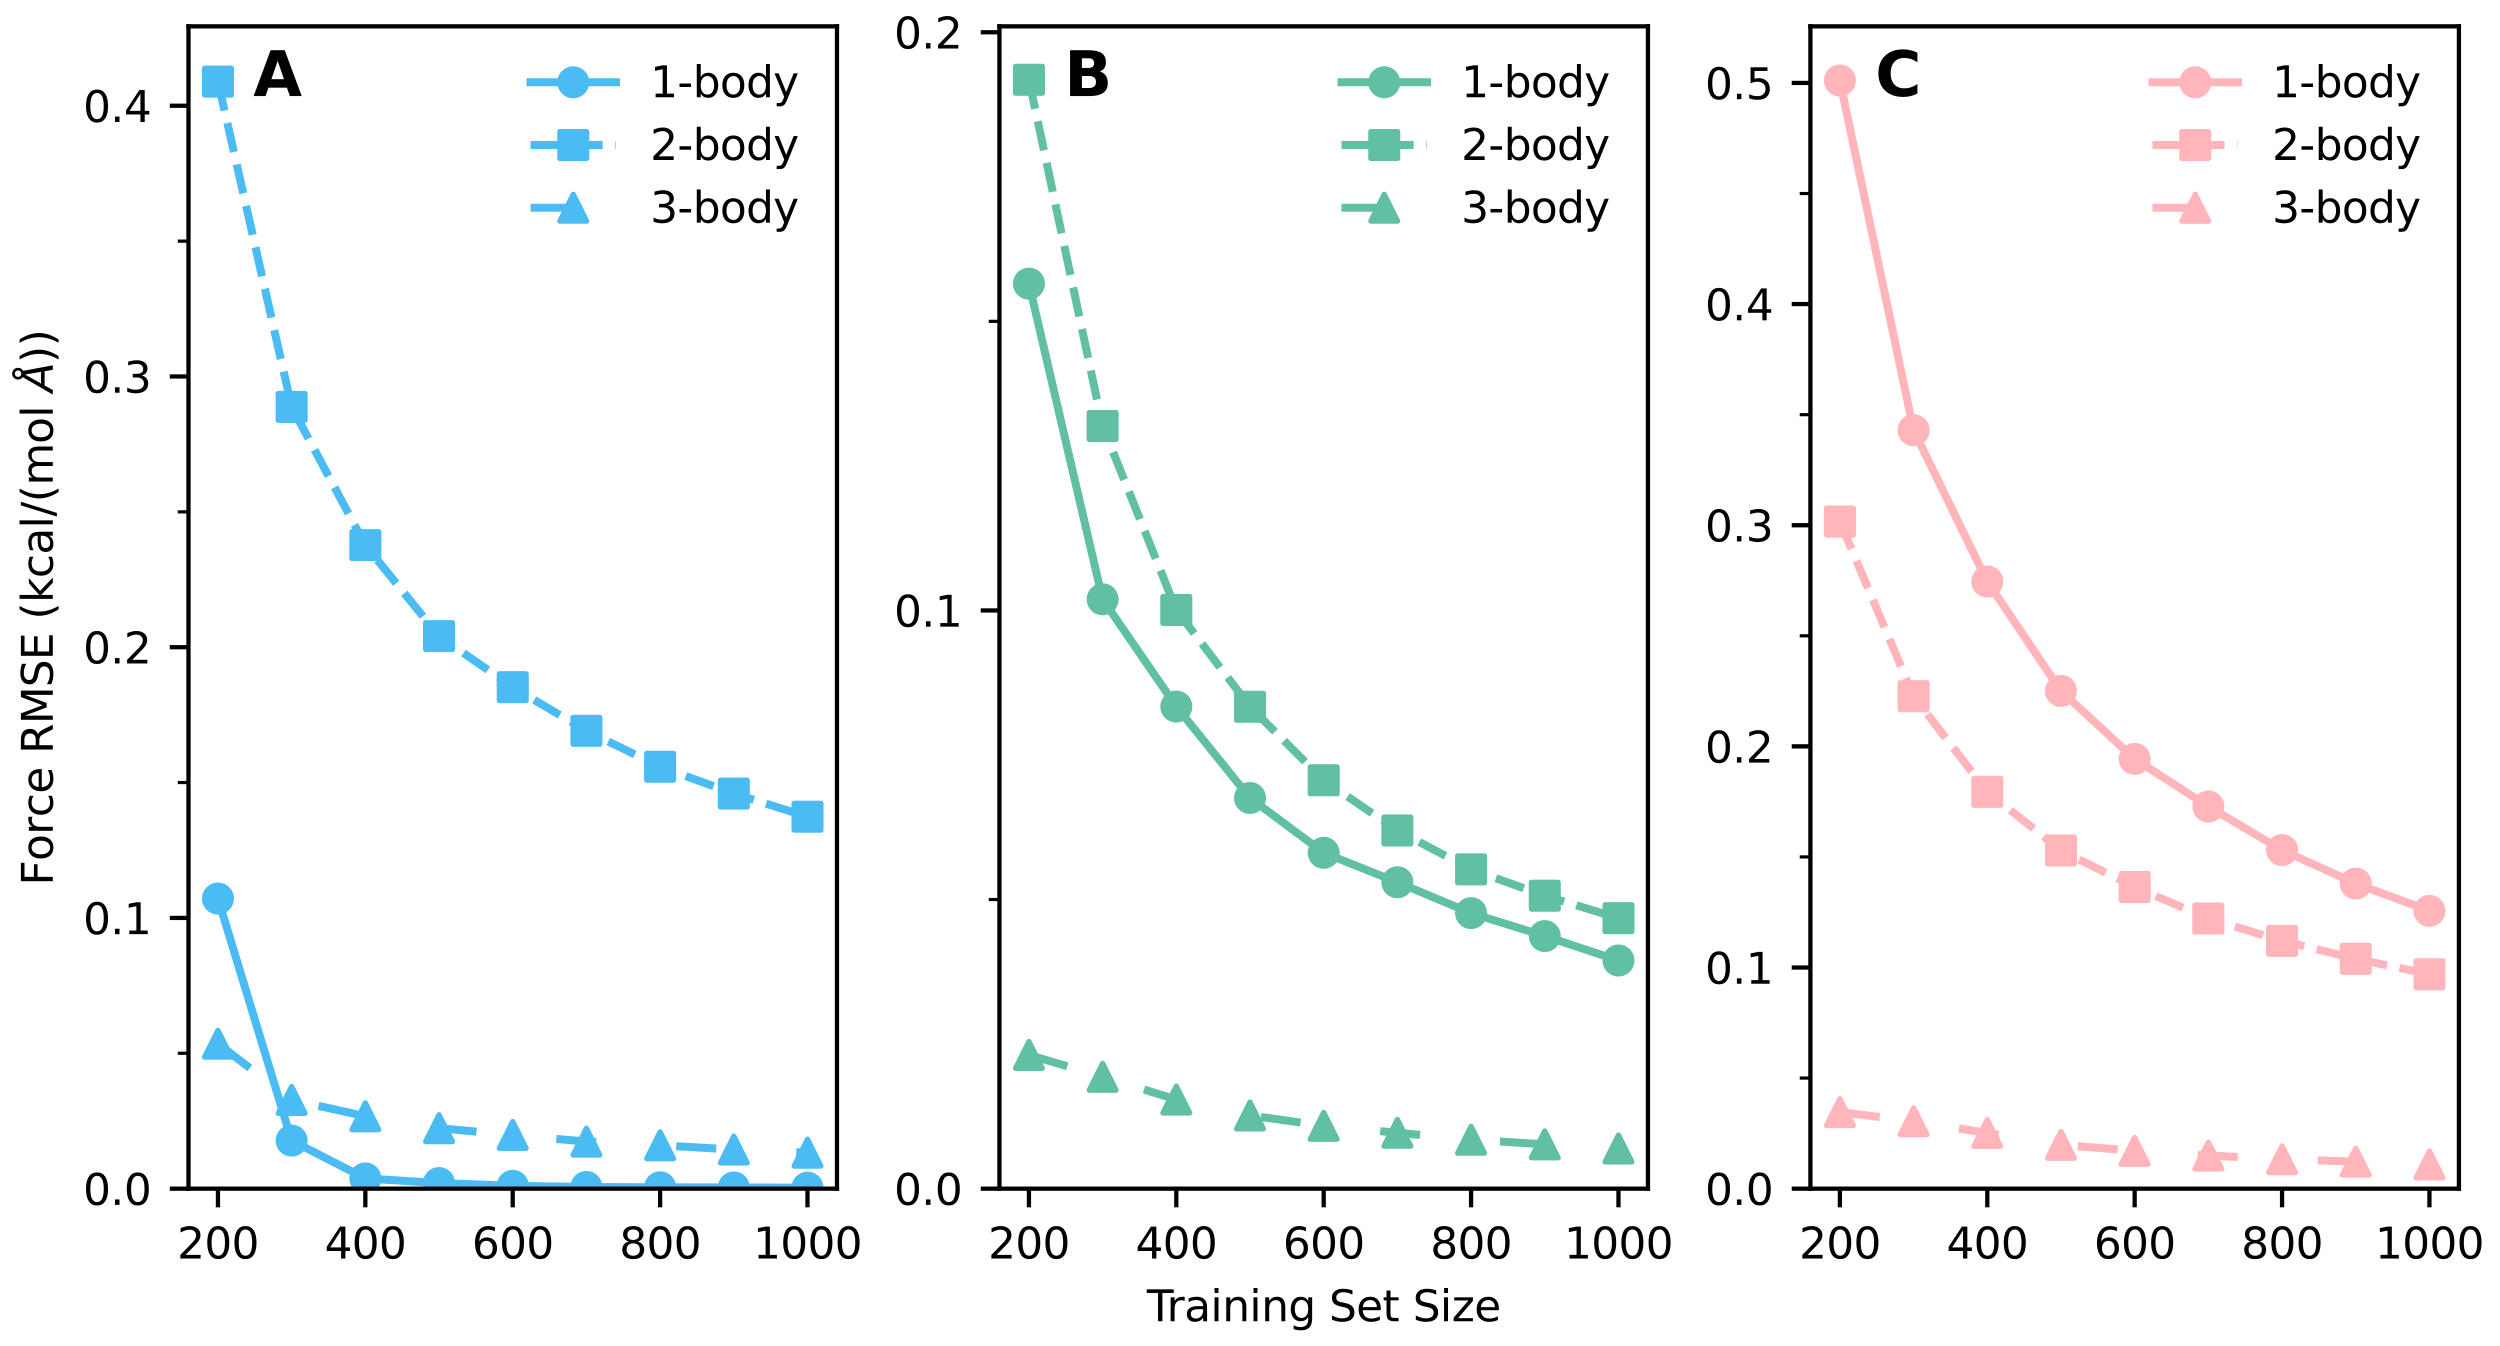 <?xml version="1.0" encoding="utf-8" standalone="no"?>
<!DOCTYPE svg PUBLIC "-//W3C//DTD SVG 1.1//EN"
  "http://www.w3.org/Graphics/SVG/1.1/DTD/svg11.dtd">
<svg xmlns:xlink="http://www.w3.org/1999/xlink" width="468pt" height="252pt" viewBox="0 0 468 252" xmlns="http://www.w3.org/2000/svg" version="1.1">
 <defs>
  <style type="text/css">*{stroke-linejoin: round; stroke-linecap: butt}</style>
 </defs>
 <g id="figure_1">
  <g id="patch_1">
   <path d="M 0 252 
L 468 252 
L 468 0 
L 0 0 
z
" style="fill: #ffffff"/>
  </g>
  <g id="axes_1">
   <g id="patch_2">
    <path d="M 35.283 222.515 
L 156.682 222.515 
L 156.682 4.925 
L 35.283 4.925 
z
" style="fill: #ffffff"/>
   </g>
   <g id="matplotlib.axis_1">
    <g id="xtick_1">
     <g id="line2d_1">
      <defs>
       <path id="md4fe64de13" d="M 0 0 
L 0 3.5 
" style="stroke: #000000; stroke-width: 0.8"/>
      </defs>
      <g>
       <use xlink:href="#md4fe64de13" x="40.801" y="222.515" style="stroke: #000000; stroke-width: 0.8"/>
      </g>
     </g>
     <g id="text_1">
      <!-- 200 -->
      <g transform="translate(33.166 235.594)scale(0.08 -0.08)">
       <defs>
        <path id="DejaVuSans-32" d="M 1228 531 
L 3431 531 
L 3431 0 
L 469 0 
L 469 531 
Q 828 903 1448 1529 
Q 2069 2156 2228 2338 
Q 2531 2678 2651 2914 
Q 2772 3150 2772 3378 
Q 2772 3750 2511 3984 
Q 2250 4219 1831 4219 
Q 1534 4219 1204 4116 
Q 875 4013 500 3803 
L 500 4441 
Q 881 4594 1212 4672 
Q 1544 4750 1819 4750 
Q 2544 4750 2975 4387 
Q 3406 4025 3406 3419 
Q 3406 3131 3298 2873 
Q 3191 2616 2906 2266 
Q 2828 2175 2409 1742 
Q 1991 1309 1228 531 
z
" transform="scale(0.016)"/>
        <path id="DejaVuSans-30" d="M 2034 4250 
Q 1547 4250 1301 3770 
Q 1056 3291 1056 2328 
Q 1056 1369 1301 889 
Q 1547 409 2034 409 
Q 2525 409 2770 889 
Q 3016 1369 3016 2328 
Q 3016 3291 2770 3770 
Q 2525 4250 2034 4250 
z
M 2034 4750 
Q 2819 4750 3233 4129 
Q 3647 3509 3647 2328 
Q 3647 1150 3233 529 
Q 2819 -91 2034 -91 
Q 1250 -91 836 529 
Q 422 1150 422 2328 
Q 422 3509 836 4129 
Q 1250 4750 2034 4750 
z
" transform="scale(0.016)"/>
       </defs>
       <use xlink:href="#DejaVuSans-32"/>
       <use xlink:href="#DejaVuSans-30" x="63.623"/>
       <use xlink:href="#DejaVuSans-30" x="127.246"/>
      </g>
     </g>
    </g>
    <g id="xtick_2">
     <g id="line2d_2">
      <g>
       <use xlink:href="#md4fe64de13" x="68.392" y="222.515" style="stroke: #000000; stroke-width: 0.8"/>
      </g>
     </g>
     <g id="text_2">
      <!-- 400 -->
      <g transform="translate(60.757 235.594)scale(0.08 -0.08)">
       <defs>
        <path id="DejaVuSans-34" d="M 2419 4116 
L 825 1625 
L 2419 1625 
L 2419 4116 
z
M 2253 4666 
L 3047 4666 
L 3047 1625 
L 3713 1625 
L 3713 1100 
L 3047 1100 
L 3047 0 
L 2419 0 
L 2419 1100 
L 313 1100 
L 313 1709 
L 2253 4666 
z
" transform="scale(0.016)"/>
       </defs>
       <use xlink:href="#DejaVuSans-34"/>
       <use xlink:href="#DejaVuSans-30" x="63.623"/>
       <use xlink:href="#DejaVuSans-30" x="127.246"/>
      </g>
     </g>
    </g>
    <g id="xtick_3">
     <g id="line2d_3">
      <g>
       <use xlink:href="#md4fe64de13" x="95.982" y="222.515" style="stroke: #000000; stroke-width: 0.8"/>
      </g>
     </g>
     <g id="text_3">
      <!-- 600 -->
      <g transform="translate(88.347 235.594)scale(0.08 -0.08)">
       <defs>
        <path id="DejaVuSans-36" d="M 2113 2584 
Q 1688 2584 1439 2293 
Q 1191 2003 1191 1497 
Q 1191 994 1439 701 
Q 1688 409 2113 409 
Q 2538 409 2786 701 
Q 3034 994 3034 1497 
Q 3034 2003 2786 2293 
Q 2538 2584 2113 2584 
z
M 3366 4563 
L 3366 3988 
Q 3128 4100 2886 4159 
Q 2644 4219 2406 4219 
Q 1781 4219 1451 3797 
Q 1122 3375 1075 2522 
Q 1259 2794 1537 2939 
Q 1816 3084 2150 3084 
Q 2853 3084 3261 2657 
Q 3669 2231 3669 1497 
Q 3669 778 3244 343 
Q 2819 -91 2113 -91 
Q 1303 -91 875 529 
Q 447 1150 447 2328 
Q 447 3434 972 4092 
Q 1497 4750 2381 4750 
Q 2619 4750 2861 4703 
Q 3103 4656 3366 4563 
z
" transform="scale(0.016)"/>
       </defs>
       <use xlink:href="#DejaVuSans-36"/>
       <use xlink:href="#DejaVuSans-30" x="63.623"/>
       <use xlink:href="#DejaVuSans-30" x="127.246"/>
      </g>
     </g>
    </g>
    <g id="xtick_4">
     <g id="line2d_4">
      <g>
       <use xlink:href="#md4fe64de13" x="123.573" y="222.515" style="stroke: #000000; stroke-width: 0.8"/>
      </g>
     </g>
     <g id="text_4">
      <!-- 800 -->
      <g transform="translate(115.938 235.594)scale(0.08 -0.08)">
       <defs>
        <path id="DejaVuSans-38" d="M 2034 2216 
Q 1584 2216 1326 1975 
Q 1069 1734 1069 1313 
Q 1069 891 1326 650 
Q 1584 409 2034 409 
Q 2484 409 2743 651 
Q 3003 894 3003 1313 
Q 3003 1734 2745 1975 
Q 2488 2216 2034 2216 
z
M 1403 2484 
Q 997 2584 770 2862 
Q 544 3141 544 3541 
Q 544 4100 942 4425 
Q 1341 4750 2034 4750 
Q 2731 4750 3128 4425 
Q 3525 4100 3525 3541 
Q 3525 3141 3298 2862 
Q 3072 2584 2669 2484 
Q 3125 2378 3379 2068 
Q 3634 1759 3634 1313 
Q 3634 634 3220 271 
Q 2806 -91 2034 -91 
Q 1263 -91 848 271 
Q 434 634 434 1313 
Q 434 1759 690 2068 
Q 947 2378 1403 2484 
z
M 1172 3481 
Q 1172 3119 1398 2916 
Q 1625 2713 2034 2713 
Q 2441 2713 2670 2916 
Q 2900 3119 2900 3481 
Q 2900 3844 2670 4047 
Q 2441 4250 2034 4250 
Q 1625 4250 1398 4047 
Q 1172 3844 1172 3481 
z
" transform="scale(0.016)"/>
       </defs>
       <use xlink:href="#DejaVuSans-38"/>
       <use xlink:href="#DejaVuSans-30" x="63.623"/>
       <use xlink:href="#DejaVuSans-30" x="127.246"/>
      </g>
     </g>
    </g>
    <g id="xtick_5">
     <g id="line2d_5">
      <g>
       <use xlink:href="#md4fe64de13" x="151.164" y="222.515" style="stroke: #000000; stroke-width: 0.8"/>
      </g>
     </g>
     <g id="text_5">
      <!-- 1000 -->
      <g transform="translate(140.984 235.594)scale(0.08 -0.08)">
       <defs>
        <path id="DejaVuSans-31" d="M 794 531 
L 1825 531 
L 1825 4091 
L 703 3866 
L 703 4441 
L 1819 4666 
L 2450 4666 
L 2450 531 
L 3481 531 
L 3481 0 
L 794 0 
L 794 531 
z
" transform="scale(0.016)"/>
       </defs>
       <use xlink:href="#DejaVuSans-31"/>
       <use xlink:href="#DejaVuSans-30" x="63.623"/>
       <use xlink:href="#DejaVuSans-30" x="127.246"/>
       <use xlink:href="#DejaVuSans-30" x="190.869"/>
      </g>
     </g>
    </g>
   </g>
   <g id="matplotlib.axis_2">
    <g id="ytick_1">
     <g id="line2d_6">
      <defs>
       <path id="mc9a422978b" d="M 0 0 
L -3.5 0 
" style="stroke: #000000; stroke-width: 0.8"/>
      </defs>
      <g>
       <use xlink:href="#mc9a422978b" x="35.283" y="222.515" style="stroke: #000000; stroke-width: 0.8"/>
      </g>
     </g>
     <g id="text_6">
      <!-- 0.0 -->
      <g transform="translate(15.56 225.554)scale(0.08 -0.08)">
       <defs>
        <path id="DejaVuSans-2e" d="M 684 794 
L 1344 794 
L 1344 0 
L 684 0 
L 684 794 
z
" transform="scale(0.016)"/>
       </defs>
       <use xlink:href="#DejaVuSans-30"/>
       <use xlink:href="#DejaVuSans-2e" x="63.623"/>
       <use xlink:href="#DejaVuSans-30" x="95.41"/>
      </g>
     </g>
    </g>
    <g id="ytick_2">
     <g id="line2d_7">
      <g>
       <use xlink:href="#mc9a422978b" x="35.283" y="171.835" style="stroke: #000000; stroke-width: 0.8"/>
      </g>
     </g>
     <g id="text_7">
      <!-- 0.1 -->
      <g transform="translate(15.56 174.875)scale(0.08 -0.08)">
       <use xlink:href="#DejaVuSans-30"/>
       <use xlink:href="#DejaVuSans-2e" x="63.623"/>
       <use xlink:href="#DejaVuSans-31" x="95.41"/>
      </g>
     </g>
    </g>
    <g id="ytick_3">
     <g id="line2d_8">
      <g>
       <use xlink:href="#mc9a422978b" x="35.283" y="121.156" style="stroke: #000000; stroke-width: 0.8"/>
      </g>
     </g>
     <g id="text_8">
      <!-- 0.2 -->
      <g transform="translate(15.56 124.195)scale(0.08 -0.08)">
       <use xlink:href="#DejaVuSans-30"/>
       <use xlink:href="#DejaVuSans-2e" x="63.623"/>
       <use xlink:href="#DejaVuSans-32" x="95.41"/>
      </g>
     </g>
    </g>
    <g id="ytick_4">
     <g id="line2d_9">
      <g>
       <use xlink:href="#mc9a422978b" x="35.283" y="70.477" style="stroke: #000000; stroke-width: 0.8"/>
      </g>
     </g>
     <g id="text_9">
      <!-- 0.3 -->
      <g transform="translate(15.56 73.516)scale(0.08 -0.08)">
       <defs>
        <path id="DejaVuSans-33" d="M 2597 2516 
Q 3050 2419 3304 2112 
Q 3559 1806 3559 1356 
Q 3559 666 3084 287 
Q 2609 -91 1734 -91 
Q 1441 -91 1130 -33 
Q 819 25 488 141 
L 488 750 
Q 750 597 1062 519 
Q 1375 441 1716 441 
Q 2309 441 2620 675 
Q 2931 909 2931 1356 
Q 2931 1769 2642 2001 
Q 2353 2234 1838 2234 
L 1294 2234 
L 1294 2753 
L 1863 2753 
Q 2328 2753 2575 2939 
Q 2822 3125 2822 3475 
Q 2822 3834 2567 4026 
Q 2313 4219 1838 4219 
Q 1578 4219 1281 4162 
Q 984 4106 628 3988 
L 628 4550 
Q 988 4650 1302 4700 
Q 1616 4750 1894 4750 
Q 2613 4750 3031 4423 
Q 3450 4097 3450 3541 
Q 3450 3153 3228 2886 
Q 3006 2619 2597 2516 
z
" transform="scale(0.016)"/>
       </defs>
       <use xlink:href="#DejaVuSans-30"/>
       <use xlink:href="#DejaVuSans-2e" x="63.623"/>
       <use xlink:href="#DejaVuSans-33" x="95.41"/>
      </g>
     </g>
    </g>
    <g id="ytick_5">
     <g id="line2d_10">
      <g>
       <use xlink:href="#mc9a422978b" x="35.283" y="19.797" style="stroke: #000000; stroke-width: 0.8"/>
      </g>
     </g>
     <g id="text_10">
      <!-- 0.4 -->
      <g transform="translate(15.56 22.837)scale(0.08 -0.08)">
       <use xlink:href="#DejaVuSans-30"/>
       <use xlink:href="#DejaVuSans-2e" x="63.623"/>
       <use xlink:href="#DejaVuSans-34" x="95.41"/>
      </g>
     </g>
    </g>
    <g id="ytick_6">
     <g id="line2d_11">
      <defs>
       <path id="m0c3e35d9cc" d="M 0 0 
L -2 0 
" style="stroke: #000000; stroke-width: 0.6"/>
      </defs>
      <g>
       <use xlink:href="#m0c3e35d9cc" x="35.283" y="197.175" style="stroke: #000000; stroke-width: 0.6"/>
      </g>
     </g>
    </g>
    <g id="ytick_7">
     <g id="line2d_12">
      <g>
       <use xlink:href="#m0c3e35d9cc" x="35.283" y="146.496" style="stroke: #000000; stroke-width: 0.6"/>
      </g>
     </g>
    </g>
    <g id="ytick_8">
     <g id="line2d_13">
      <g>
       <use xlink:href="#m0c3e35d9cc" x="35.283" y="95.816" style="stroke: #000000; stroke-width: 0.6"/>
      </g>
     </g>
    </g>
    <g id="ytick_9">
     <g id="line2d_14">
      <g>
       <use xlink:href="#m0c3e35d9cc" x="35.283" y="45.137" style="stroke: #000000; stroke-width: 0.6"/>
      </g>
     </g>
    </g>
    <g id="text_11">
     <!-- Force RMSE (kcal/(mol $\AA$)) -->
     <g transform="translate(9.896 165.76)rotate(-90)scale(0.08 -0.08)">
      <defs>
       <path id="DejaVuSans-46" d="M 628 4666 
L 3309 4666 
L 3309 4134 
L 1259 4134 
L 1259 2759 
L 3109 2759 
L 3109 2228 
L 1259 2228 
L 1259 0 
L 628 0 
L 628 4666 
z
" transform="scale(0.016)"/>
       <path id="DejaVuSans-6f" d="M 1959 3097 
Q 1497 3097 1228 2736 
Q 959 2375 959 1747 
Q 959 1119 1226 758 
Q 1494 397 1959 397 
Q 2419 397 2687 759 
Q 2956 1122 2956 1747 
Q 2956 2369 2687 2733 
Q 2419 3097 1959 3097 
z
M 1959 3584 
Q 2709 3584 3137 3096 
Q 3566 2609 3566 1747 
Q 3566 888 3137 398 
Q 2709 -91 1959 -91 
Q 1206 -91 779 398 
Q 353 888 353 1747 
Q 353 2609 779 3096 
Q 1206 3584 1959 3584 
z
" transform="scale(0.016)"/>
       <path id="DejaVuSans-72" d="M 2631 2963 
Q 2534 3019 2420 3045 
Q 2306 3072 2169 3072 
Q 1681 3072 1420 2755 
Q 1159 2438 1159 1844 
L 1159 0 
L 581 0 
L 581 3500 
L 1159 3500 
L 1159 2956 
Q 1341 3275 1631 3429 
Q 1922 3584 2338 3584 
Q 2397 3584 2469 3576 
Q 2541 3569 2628 3553 
L 2631 2963 
z
" transform="scale(0.016)"/>
       <path id="DejaVuSans-63" d="M 3122 3366 
L 3122 2828 
Q 2878 2963 2633 3030 
Q 2388 3097 2138 3097 
Q 1578 3097 1268 2742 
Q 959 2388 959 1747 
Q 959 1106 1268 751 
Q 1578 397 2138 397 
Q 2388 397 2633 464 
Q 2878 531 3122 666 
L 3122 134 
Q 2881 22 2623 -34 
Q 2366 -91 2075 -91 
Q 1284 -91 818 406 
Q 353 903 353 1747 
Q 353 2603 823 3093 
Q 1294 3584 2113 3584 
Q 2378 3584 2631 3529 
Q 2884 3475 3122 3366 
z
" transform="scale(0.016)"/>
       <path id="DejaVuSans-65" d="M 3597 1894 
L 3597 1613 
L 953 1613 
Q 991 1019 1311 708 
Q 1631 397 2203 397 
Q 2534 397 2845 478 
Q 3156 559 3463 722 
L 3463 178 
Q 3153 47 2828 -22 
Q 2503 -91 2169 -91 
Q 1331 -91 842 396 
Q 353 884 353 1716 
Q 353 2575 817 3079 
Q 1281 3584 2069 3584 
Q 2775 3584 3186 3129 
Q 3597 2675 3597 1894 
z
M 3022 2063 
Q 3016 2534 2758 2815 
Q 2500 3097 2075 3097 
Q 1594 3097 1305 2825 
Q 1016 2553 972 2059 
L 3022 2063 
z
" transform="scale(0.016)"/>
       <path id="DejaVuSans-20" transform="scale(0.016)"/>
       <path id="DejaVuSans-52" d="M 2841 2188 
Q 3044 2119 3236 1894 
Q 3428 1669 3622 1275 
L 4263 0 
L 3584 0 
L 2988 1197 
Q 2756 1666 2539 1819 
Q 2322 1972 1947 1972 
L 1259 1972 
L 1259 0 
L 628 0 
L 628 4666 
L 2053 4666 
Q 2853 4666 3247 4331 
Q 3641 3997 3641 3322 
Q 3641 2881 3436 2590 
Q 3231 2300 2841 2188 
z
M 1259 4147 
L 1259 2491 
L 2053 2491 
Q 2509 2491 2742 2702 
Q 2975 2913 2975 3322 
Q 2975 3731 2742 3939 
Q 2509 4147 2053 4147 
L 1259 4147 
z
" transform="scale(0.016)"/>
       <path id="DejaVuSans-4d" d="M 628 4666 
L 1569 4666 
L 2759 1491 
L 3956 4666 
L 4897 4666 
L 4897 0 
L 4281 0 
L 4281 4097 
L 3078 897 
L 2444 897 
L 1241 4097 
L 1241 0 
L 628 0 
L 628 4666 
z
" transform="scale(0.016)"/>
       <path id="DejaVuSans-53" d="M 3425 4513 
L 3425 3897 
Q 3066 4069 2747 4153 
Q 2428 4238 2131 4238 
Q 1616 4238 1336 4038 
Q 1056 3838 1056 3469 
Q 1056 3159 1242 3001 
Q 1428 2844 1947 2747 
L 2328 2669 
Q 3034 2534 3370 2195 
Q 3706 1856 3706 1288 
Q 3706 609 3251 259 
Q 2797 -91 1919 -91 
Q 1588 -91 1214 -16 
Q 841 59 441 206 
L 441 856 
Q 825 641 1194 531 
Q 1563 422 1919 422 
Q 2459 422 2753 634 
Q 3047 847 3047 1241 
Q 3047 1584 2836 1778 
Q 2625 1972 2144 2069 
L 1759 2144 
Q 1053 2284 737 2584 
Q 422 2884 422 3419 
Q 422 4038 858 4394 
Q 1294 4750 2059 4750 
Q 2388 4750 2728 4690 
Q 3069 4631 3425 4513 
z
" transform="scale(0.016)"/>
       <path id="DejaVuSans-45" d="M 628 4666 
L 3578 4666 
L 3578 4134 
L 1259 4134 
L 1259 2753 
L 3481 2753 
L 3481 2222 
L 1259 2222 
L 1259 531 
L 3634 531 
L 3634 0 
L 628 0 
L 628 4666 
z
" transform="scale(0.016)"/>
       <path id="DejaVuSans-28" d="M 1984 4856 
Q 1566 4138 1362 3434 
Q 1159 2731 1159 2009 
Q 1159 1288 1364 580 
Q 1569 -128 1984 -844 
L 1484 -844 
Q 1016 -109 783 600 
Q 550 1309 550 2009 
Q 550 2706 781 3412 
Q 1013 4119 1484 4856 
L 1984 4856 
z
" transform="scale(0.016)"/>
       <path id="DejaVuSans-6b" d="M 581 4863 
L 1159 4863 
L 1159 1991 
L 2875 3500 
L 3609 3500 
L 1753 1863 
L 3688 0 
L 2938 0 
L 1159 1709 
L 1159 0 
L 581 0 
L 581 4863 
z
" transform="scale(0.016)"/>
       <path id="DejaVuSans-61" d="M 2194 1759 
Q 1497 1759 1228 1600 
Q 959 1441 959 1056 
Q 959 750 1161 570 
Q 1363 391 1709 391 
Q 2188 391 2477 730 
Q 2766 1069 2766 1631 
L 2766 1759 
L 2194 1759 
z
M 3341 1997 
L 3341 0 
L 2766 0 
L 2766 531 
Q 2569 213 2275 61 
Q 1981 -91 1556 -91 
Q 1019 -91 701 211 
Q 384 513 384 1019 
Q 384 1609 779 1909 
Q 1175 2209 1959 2209 
L 2766 2209 
L 2766 2266 
Q 2766 2663 2505 2880 
Q 2244 3097 1772 3097 
Q 1472 3097 1187 3025 
Q 903 2953 641 2809 
L 641 3341 
Q 956 3463 1253 3523 
Q 1550 3584 1831 3584 
Q 2591 3584 2966 3190 
Q 3341 2797 3341 1997 
z
" transform="scale(0.016)"/>
       <path id="DejaVuSans-6c" d="M 603 4863 
L 1178 4863 
L 1178 0 
L 603 0 
L 603 4863 
z
" transform="scale(0.016)"/>
       <path id="DejaVuSans-2f" d="M 1625 4666 
L 2156 4666 
L 531 -594 
L 0 -594 
L 1625 4666 
z
" transform="scale(0.016)"/>
       <path id="DejaVuSans-6d" d="M 3328 2828 
Q 3544 3216 3844 3400 
Q 4144 3584 4550 3584 
Q 5097 3584 5394 3201 
Q 5691 2819 5691 2113 
L 5691 0 
L 5113 0 
L 5113 2094 
Q 5113 2597 4934 2840 
Q 4756 3084 4391 3084 
Q 3944 3084 3684 2787 
Q 3425 2491 3425 1978 
L 3425 0 
L 2847 0 
L 2847 2094 
Q 2847 2600 2669 2842 
Q 2491 3084 2119 3084 
Q 1678 3084 1418 2786 
Q 1159 2488 1159 1978 
L 1159 0 
L 581 0 
L 581 3500 
L 1159 3500 
L 1159 2956 
Q 1356 3278 1631 3431 
Q 1906 3584 2284 3584 
Q 2666 3584 2933 3390 
Q 3200 3197 3328 2828 
z
" transform="scale(0.016)"/>
       <path id="DejaVuSans-Oblique-c5" d="M 3188 5081 
Q 3188 5278 3048 5417 
Q 2909 5556 2713 5556 
Q 2513 5556 2377 5420 
Q 2241 5284 2241 5081 
Q 2241 4884 2377 4746 
Q 2513 4609 2713 4609 
Q 2909 4609 3048 4746 
Q 3188 4884 3188 5081 
z
M 2203 4397 
Q 2034 4513 1945 4689 
Q 1856 4866 1856 5081 
Q 1856 5438 2106 5689 
Q 2356 5941 2713 5941 
Q 3069 5941 3320 5689 
Q 3572 5438 3572 5081 
Q 3572 4834 3458 4643 
Q 3344 4453 3128 4341 
L 3938 0 
L 3278 0 
L 3084 1197 
L 984 1197 
L 325 0 
L -341 0 
L 2203 4397 
z
M 2584 4044 
L 1275 1722 
L 2988 1722 
L 2584 4044 
z
" transform="scale(0.016)"/>
       <path id="DejaVuSans-29" d="M 513 4856 
L 1013 4856 
Q 1481 4119 1714 3412 
Q 1947 2706 1947 2009 
Q 1947 1309 1714 600 
Q 1481 -109 1013 -844 
L 513 -844 
Q 928 -128 1133 580 
Q 1338 1288 1338 2009 
Q 1338 2731 1133 3434 
Q 928 4138 513 4856 
z
" transform="scale(0.016)"/>
      </defs>
      <use xlink:href="#DejaVuSans-46" transform="translate(0 0.172)"/>
      <use xlink:href="#DejaVuSans-6f" transform="translate(57.52 0.172)"/>
      <use xlink:href="#DejaVuSans-72" transform="translate(118.701 0.172)"/>
      <use xlink:href="#DejaVuSans-63" transform="translate(159.814 0.172)"/>
      <use xlink:href="#DejaVuSans-65" transform="translate(214.795 0.172)"/>
      <use xlink:href="#DejaVuSans-20" transform="translate(276.318 0.172)"/>
      <use xlink:href="#DejaVuSans-52" transform="translate(308.105 0.172)"/>
      <use xlink:href="#DejaVuSans-4d" transform="translate(377.588 0.172)"/>
      <use xlink:href="#DejaVuSans-53" transform="translate(463.867 0.172)"/>
      <use xlink:href="#DejaVuSans-45" transform="translate(527.344 0.172)"/>
      <use xlink:href="#DejaVuSans-20" transform="translate(590.527 0.172)"/>
      <use xlink:href="#DejaVuSans-28" transform="translate(622.314 0.172)"/>
      <use xlink:href="#DejaVuSans-6b" transform="translate(661.328 0.172)"/>
      <use xlink:href="#DejaVuSans-63" transform="translate(719.238 0.172)"/>
      <use xlink:href="#DejaVuSans-61" transform="translate(774.219 0.172)"/>
      <use xlink:href="#DejaVuSans-6c" transform="translate(835.498 0.172)"/>
      <use xlink:href="#DejaVuSans-2f" transform="translate(863.281 0.172)"/>
      <use xlink:href="#DejaVuSans-28" transform="translate(896.973 0.172)"/>
      <use xlink:href="#DejaVuSans-6d" transform="translate(935.986 0.172)"/>
      <use xlink:href="#DejaVuSans-6f" transform="translate(1033.398 0.172)"/>
      <use xlink:href="#DejaVuSans-6c" transform="translate(1094.58 0.172)"/>
      <use xlink:href="#DejaVuSans-20" transform="translate(1122.363 0.172)"/>
      <use xlink:href="#DejaVuSans-Oblique-c5" transform="translate(1154.15 0.172)"/>
      <use xlink:href="#DejaVuSans-29" transform="translate(1222.559 0.172)"/>
      <use xlink:href="#DejaVuSans-29" transform="translate(1261.572 0.172)"/>
     </g>
    </g>
   </g>
   <g id="line2d_15">
    <path d="M 40.801 168.208 
L 54.596 213.522 
L 68.392 220.604 
L 82.187 221.473 
L 95.982 221.984 
L 109.778 222.201 
L 123.573 222.263 
L 137.369 222.297 
L 151.164 222.329 
" clip-path="url(#p97899c1cfa)" style="fill: none; stroke: #4abbf3; stroke-width: 1.5; stroke-linecap: square"/>
    <defs>
     <path id="m0c7f3760e7" d="M 0 2.5 
C 0.663 2.5 1.299 2.237 1.768 1.768 
C 2.237 1.299 2.5 0.663 2.5 0 
C 2.5 -0.663 2.237 -1.299 1.768 -1.768 
C 1.299 -2.237 0.663 -2.5 0 -2.5 
C -0.663 -2.5 -1.299 -2.237 -1.768 -1.768 
C -2.237 -1.299 -2.5 -0.663 -2.5 0 
C -2.5 0.663 -2.237 1.299 -1.768 1.768 
C -1.299 2.237 -0.663 2.5 0 2.5 
z
" style="stroke: #4abbf3"/>
    </defs>
    <g clip-path="url(#p97899c1cfa)">
     <use xlink:href="#m0c7f3760e7" x="40.801" y="168.208" style="fill: #4abbf3; stroke: #4abbf3"/>
     <use xlink:href="#m0c7f3760e7" x="54.596" y="213.522" style="fill: #4abbf3; stroke: #4abbf3"/>
     <use xlink:href="#m0c7f3760e7" x="68.392" y="220.604" style="fill: #4abbf3; stroke: #4abbf3"/>
     <use xlink:href="#m0c7f3760e7" x="82.187" y="221.473" style="fill: #4abbf3; stroke: #4abbf3"/>
     <use xlink:href="#m0c7f3760e7" x="95.982" y="221.984" style="fill: #4abbf3; stroke: #4abbf3"/>
     <use xlink:href="#m0c7f3760e7" x="109.778" y="222.201" style="fill: #4abbf3; stroke: #4abbf3"/>
     <use xlink:href="#m0c7f3760e7" x="123.573" y="222.263" style="fill: #4abbf3; stroke: #4abbf3"/>
     <use xlink:href="#m0c7f3760e7" x="137.369" y="222.297" style="fill: #4abbf3; stroke: #4abbf3"/>
     <use xlink:href="#m0c7f3760e7" x="151.164" y="222.329" style="fill: #4abbf3; stroke: #4abbf3"/>
    </g>
   </g>
   <g id="line2d_16">
    <path d="M 40.801 15.278 
L 54.596 76.172 
L 68.392 102.048 
L 82.187 119.085 
L 95.982 128.639 
L 109.778 136.815 
L 123.573 143.534 
L 137.369 148.558 
L 151.164 152.889 
" clip-path="url(#p97899c1cfa)" style="fill: none; stroke-dasharray: 5.55,2.4; stroke-dashoffset: 0; stroke: #4abbf3; stroke-width: 1.5"/>
    <defs>
     <path id="mdd06c2eb49" d="M -2.5 2.5 
L 2.5 2.5 
L 2.5 -2.5 
L -2.5 -2.5 
z
" style="stroke: #4abbf3; stroke-linejoin: miter"/>
    </defs>
    <g clip-path="url(#p97899c1cfa)">
     <use xlink:href="#mdd06c2eb49" x="40.801" y="15.278" style="fill: #4abbf3; stroke: #4abbf3; stroke-linejoin: miter"/>
     <use xlink:href="#mdd06c2eb49" x="54.596" y="76.172" style="fill: #4abbf3; stroke: #4abbf3; stroke-linejoin: miter"/>
     <use xlink:href="#mdd06c2eb49" x="68.392" y="102.048" style="fill: #4abbf3; stroke: #4abbf3; stroke-linejoin: miter"/>
     <use xlink:href="#mdd06c2eb49" x="82.187" y="119.085" style="fill: #4abbf3; stroke: #4abbf3; stroke-linejoin: miter"/>
     <use xlink:href="#mdd06c2eb49" x="95.982" y="128.639" style="fill: #4abbf3; stroke: #4abbf3; stroke-linejoin: miter"/>
     <use xlink:href="#mdd06c2eb49" x="109.778" y="136.815" style="fill: #4abbf3; stroke: #4abbf3; stroke-linejoin: miter"/>
     <use xlink:href="#mdd06c2eb49" x="123.573" y="143.534" style="fill: #4abbf3; stroke: #4abbf3; stroke-linejoin: miter"/>
     <use xlink:href="#mdd06c2eb49" x="137.369" y="148.558" style="fill: #4abbf3; stroke: #4abbf3; stroke-linejoin: miter"/>
     <use xlink:href="#mdd06c2eb49" x="151.164" y="152.889" style="fill: #4abbf3; stroke: #4abbf3; stroke-linejoin: miter"/>
    </g>
   </g>
   <g id="line2d_17">
    <path d="M 40.801 195.382 
L 54.596 205.905 
L 68.392 208.972 
L 82.187 211.206 
L 95.982 212.456 
L 109.778 213.72 
L 123.573 214.403 
L 137.369 215.192 
L 151.164 215.784 
" clip-path="url(#p97899c1cfa)" style="fill: none; stroke-dasharray: 7.5,15; stroke-dashoffset: 0; stroke: #4abbf3; stroke-width: 1.5"/>
    <defs>
     <path id="m7454dd96ae" d="M 0 -2.5 
L -2.5 2.5 
L 2.5 2.5 
z
" style="stroke: #4abbf3; stroke-linejoin: miter"/>
    </defs>
    <g clip-path="url(#p97899c1cfa)">
     <use xlink:href="#m7454dd96ae" x="40.801" y="195.382" style="fill: #4abbf3; stroke: #4abbf3; stroke-linejoin: miter"/>
     <use xlink:href="#m7454dd96ae" x="54.596" y="205.905" style="fill: #4abbf3; stroke: #4abbf3; stroke-linejoin: miter"/>
     <use xlink:href="#m7454dd96ae" x="68.392" y="208.972" style="fill: #4abbf3; stroke: #4abbf3; stroke-linejoin: miter"/>
     <use xlink:href="#m7454dd96ae" x="82.187" y="211.206" style="fill: #4abbf3; stroke: #4abbf3; stroke-linejoin: miter"/>
     <use xlink:href="#m7454dd96ae" x="95.982" y="212.456" style="fill: #4abbf3; stroke: #4abbf3; stroke-linejoin: miter"/>
     <use xlink:href="#m7454dd96ae" x="109.778" y="213.72" style="fill: #4abbf3; stroke: #4abbf3; stroke-linejoin: miter"/>
     <use xlink:href="#m7454dd96ae" x="123.573" y="214.403" style="fill: #4abbf3; stroke: #4abbf3; stroke-linejoin: miter"/>
     <use xlink:href="#m7454dd96ae" x="137.369" y="215.192" style="fill: #4abbf3; stroke: #4abbf3; stroke-linejoin: miter"/>
     <use xlink:href="#m7454dd96ae" x="151.164" y="215.784" style="fill: #4abbf3; stroke: #4abbf3; stroke-linejoin: miter"/>
    </g>
   </g>
   <g id="patch_3">
    <path d="M 35.283 222.515 
L 35.283 4.925 
" style="fill: none; stroke: #000000; stroke-width: 0.8; stroke-linejoin: miter; stroke-linecap: square"/>
   </g>
   <g id="patch_4">
    <path d="M 156.682 222.515 
L 156.682 4.925 
" style="fill: none; stroke: #000000; stroke-width: 0.8; stroke-linejoin: miter; stroke-linecap: square"/>
   </g>
   <g id="patch_5">
    <path d="M 35.283 222.515 
L 156.682 222.515 
" style="fill: none; stroke: #000000; stroke-width: 0.8; stroke-linejoin: miter; stroke-linecap: square"/>
   </g>
   <g id="patch_6">
    <path d="M 35.283 4.925 
L 156.682 4.925 
" style="fill: none; stroke: #000000; stroke-width: 0.8; stroke-linejoin: miter; stroke-linecap: square"/>
   </g>
   <g id="text_12">
    <!-- A -->
    <g transform="translate(47.423 17.981)scale(0.115 -0.115)">
     <defs>
      <path id="DejaVuSans-Bold-41" d="M 3419 850 
L 1538 850 
L 1241 0 
L 31 0 
L 1759 4666 
L 3194 4666 
L 4922 0 
L 3713 0 
L 3419 850 
z
M 1838 1716 
L 3116 1716 
L 2478 3572 
L 1838 1716 
z
" transform="scale(0.016)"/>
     </defs>
     <use xlink:href="#DejaVuSans-Bold-41"/>
    </g>
   </g>
   <g id="legend_1">
    <g id="line2d_18">
     <path d="M 99.318 15.404 
L 107.318 15.404 
L 115.318 15.404 
" style="fill: none; stroke: #4abbf3; stroke-width: 1.5; stroke-linecap: square"/>
     <g>
      <use xlink:href="#m0c7f3760e7" x="107.318" y="15.404" style="fill: #4abbf3; stroke: #4abbf3"/>
     </g>
    </g>
    <g id="text_13">
     <!-- 1-body -->
     <g transform="translate(121.718 18.204)scale(0.08 -0.08)">
      <defs>
       <path id="DejaVuSans-2d" d="M 313 2009 
L 1997 2009 
L 1997 1497 
L 313 1497 
L 313 2009 
z
" transform="scale(0.016)"/>
       <path id="DejaVuSans-62" d="M 3116 1747 
Q 3116 2381 2855 2742 
Q 2594 3103 2138 3103 
Q 1681 3103 1420 2742 
Q 1159 2381 1159 1747 
Q 1159 1113 1420 752 
Q 1681 391 2138 391 
Q 2594 391 2855 752 
Q 3116 1113 3116 1747 
z
M 1159 2969 
Q 1341 3281 1617 3432 
Q 1894 3584 2278 3584 
Q 2916 3584 3314 3078 
Q 3713 2572 3713 1747 
Q 3713 922 3314 415 
Q 2916 -91 2278 -91 
Q 1894 -91 1617 61 
Q 1341 213 1159 525 
L 1159 0 
L 581 0 
L 581 4863 
L 1159 4863 
L 1159 2969 
z
" transform="scale(0.016)"/>
       <path id="DejaVuSans-64" d="M 2906 2969 
L 2906 4863 
L 3481 4863 
L 3481 0 
L 2906 0 
L 2906 525 
Q 2725 213 2448 61 
Q 2172 -91 1784 -91 
Q 1150 -91 751 415 
Q 353 922 353 1747 
Q 353 2572 751 3078 
Q 1150 3584 1784 3584 
Q 2172 3584 2448 3432 
Q 2725 3281 2906 2969 
z
M 947 1747 
Q 947 1113 1208 752 
Q 1469 391 1925 391 
Q 2381 391 2643 752 
Q 2906 1113 2906 1747 
Q 2906 2381 2643 2742 
Q 2381 3103 1925 3103 
Q 1469 3103 1208 2742 
Q 947 2381 947 1747 
z
" transform="scale(0.016)"/>
       <path id="DejaVuSans-79" d="M 2059 -325 
Q 1816 -950 1584 -1140 
Q 1353 -1331 966 -1331 
L 506 -1331 
L 506 -850 
L 844 -850 
Q 1081 -850 1212 -737 
Q 1344 -625 1503 -206 
L 1606 56 
L 191 3500 
L 800 3500 
L 1894 763 
L 2988 3500 
L 3597 3500 
L 2059 -325 
z
" transform="scale(0.016)"/>
      </defs>
      <use xlink:href="#DejaVuSans-31"/>
      <use xlink:href="#DejaVuSans-2d" x="63.623"/>
      <use xlink:href="#DejaVuSans-62" x="99.707"/>
      <use xlink:href="#DejaVuSans-6f" x="163.184"/>
      <use xlink:href="#DejaVuSans-64" x="224.365"/>
      <use xlink:href="#DejaVuSans-79" x="287.842"/>
     </g>
    </g>
    <g id="line2d_19">
     <path d="M 99.318 27.146 
L 107.318 27.146 
L 115.318 27.146 
" style="fill: none; stroke-dasharray: 5.55,2.4; stroke-dashoffset: 0; stroke: #4abbf3; stroke-width: 1.5"/>
     <g>
      <use xlink:href="#mdd06c2eb49" x="107.318" y="27.146" style="fill: #4abbf3; stroke: #4abbf3; stroke-linejoin: miter"/>
     </g>
    </g>
    <g id="text_14">
     <!-- 2-body -->
     <g transform="translate(121.718 29.946)scale(0.08 -0.08)">
      <use xlink:href="#DejaVuSans-32"/>
      <use xlink:href="#DejaVuSans-2d" x="63.623"/>
      <use xlink:href="#DejaVuSans-62" x="99.707"/>
      <use xlink:href="#DejaVuSans-6f" x="163.184"/>
      <use xlink:href="#DejaVuSans-64" x="224.365"/>
      <use xlink:href="#DejaVuSans-79" x="287.842"/>
     </g>
    </g>
    <g id="line2d_20">
     <path d="M 99.318 38.889 
L 107.318 38.889 
L 115.318 38.889 
" style="fill: none; stroke-dasharray: 7.5,15; stroke-dashoffset: 0; stroke: #4abbf3; stroke-width: 1.5"/>
     <g>
      <use xlink:href="#m7454dd96ae" x="107.318" y="38.889" style="fill: #4abbf3; stroke: #4abbf3; stroke-linejoin: miter"/>
     </g>
    </g>
    <g id="text_15">
     <!-- 3-body -->
     <g transform="translate(121.718 41.689)scale(0.08 -0.08)">
      <use xlink:href="#DejaVuSans-33"/>
      <use xlink:href="#DejaVuSans-2d" x="63.623"/>
      <use xlink:href="#DejaVuSans-62" x="99.707"/>
      <use xlink:href="#DejaVuSans-6f" x="163.184"/>
      <use xlink:href="#DejaVuSans-64" x="224.365"/>
      <use xlink:href="#DejaVuSans-79" x="287.842"/>
     </g>
    </g>
   </g>
  </g>
  <g id="axes_2">
   <g id="patch_7">
    <path d="M 187.096 222.515 
L 308.495 222.515 
L 308.495 4.925 
L 187.096 4.925 
z
" style="fill: #ffffff"/>
   </g>
   <g id="matplotlib.axis_3">
    <g id="xtick_6">
     <g id="line2d_21">
      <g>
       <use xlink:href="#md4fe64de13" x="192.614" y="222.515" style="stroke: #000000; stroke-width: 0.8"/>
      </g>
     </g>
     <g id="text_16">
      <!-- 200 -->
      <g transform="translate(184.979 235.594)scale(0.08 -0.08)">
       <use xlink:href="#DejaVuSans-32"/>
       <use xlink:href="#DejaVuSans-30" x="63.623"/>
       <use xlink:href="#DejaVuSans-30" x="127.246"/>
      </g>
     </g>
    </g>
    <g id="xtick_7">
     <g id="line2d_22">
      <g>
       <use xlink:href="#md4fe64de13" x="220.205" y="222.515" style="stroke: #000000; stroke-width: 0.8"/>
      </g>
     </g>
     <g id="text_17">
      <!-- 400 -->
      <g transform="translate(212.57 235.594)scale(0.08 -0.08)">
       <use xlink:href="#DejaVuSans-34"/>
       <use xlink:href="#DejaVuSans-30" x="63.623"/>
       <use xlink:href="#DejaVuSans-30" x="127.246"/>
      </g>
     </g>
    </g>
    <g id="xtick_8">
     <g id="line2d_23">
      <g>
       <use xlink:href="#md4fe64de13" x="247.796" y="222.515" style="stroke: #000000; stroke-width: 0.8"/>
      </g>
     </g>
     <g id="text_18">
      <!-- 600 -->
      <g transform="translate(240.161 235.594)scale(0.08 -0.08)">
       <use xlink:href="#DejaVuSans-36"/>
       <use xlink:href="#DejaVuSans-30" x="63.623"/>
       <use xlink:href="#DejaVuSans-30" x="127.246"/>
      </g>
     </g>
    </g>
    <g id="xtick_9">
     <g id="line2d_24">
      <g>
       <use xlink:href="#md4fe64de13" x="275.387" y="222.515" style="stroke: #000000; stroke-width: 0.8"/>
      </g>
     </g>
     <g id="text_19">
      <!-- 800 -->
      <g transform="translate(267.752 235.594)scale(0.08 -0.08)">
       <use xlink:href="#DejaVuSans-38"/>
       <use xlink:href="#DejaVuSans-30" x="63.623"/>
       <use xlink:href="#DejaVuSans-30" x="127.246"/>
      </g>
     </g>
    </g>
    <g id="xtick_10">
     <g id="line2d_25">
      <g>
       <use xlink:href="#md4fe64de13" x="302.977" y="222.515" style="stroke: #000000; stroke-width: 0.8"/>
      </g>
     </g>
     <g id="text_20">
      <!-- 1000 -->
      <g transform="translate(292.797 235.594)scale(0.08 -0.08)">
       <use xlink:href="#DejaVuSans-31"/>
       <use xlink:href="#DejaVuSans-30" x="63.623"/>
       <use xlink:href="#DejaVuSans-30" x="127.246"/>
       <use xlink:href="#DejaVuSans-30" x="190.869"/>
      </g>
     </g>
    </g>
    <g id="text_21">
     <!-- Training Set Size -->
     <g transform="translate(214.693 247.336)scale(0.08 -0.08)">
      <defs>
       <path id="DejaVuSans-54" d="M -19 4666 
L 3928 4666 
L 3928 4134 
L 2272 4134 
L 2272 0 
L 1638 0 
L 1638 4134 
L -19 4134 
L -19 4666 
z
" transform="scale(0.016)"/>
       <path id="DejaVuSans-69" d="M 603 3500 
L 1178 3500 
L 1178 0 
L 603 0 
L 603 3500 
z
M 603 4863 
L 1178 4863 
L 1178 4134 
L 603 4134 
L 603 4863 
z
" transform="scale(0.016)"/>
       <path id="DejaVuSans-6e" d="M 3513 2113 
L 3513 0 
L 2938 0 
L 2938 2094 
Q 2938 2591 2744 2837 
Q 2550 3084 2163 3084 
Q 1697 3084 1428 2787 
Q 1159 2491 1159 1978 
L 1159 0 
L 581 0 
L 581 3500 
L 1159 3500 
L 1159 2956 
Q 1366 3272 1645 3428 
Q 1925 3584 2291 3584 
Q 2894 3584 3203 3211 
Q 3513 2838 3513 2113 
z
" transform="scale(0.016)"/>
       <path id="DejaVuSans-67" d="M 2906 1791 
Q 2906 2416 2648 2759 
Q 2391 3103 1925 3103 
Q 1463 3103 1205 2759 
Q 947 2416 947 1791 
Q 947 1169 1205 825 
Q 1463 481 1925 481 
Q 2391 481 2648 825 
Q 2906 1169 2906 1791 
z
M 3481 434 
Q 3481 -459 3084 -895 
Q 2688 -1331 1869 -1331 
Q 1566 -1331 1297 -1286 
Q 1028 -1241 775 -1147 
L 775 -588 
Q 1028 -725 1275 -790 
Q 1522 -856 1778 -856 
Q 2344 -856 2625 -561 
Q 2906 -266 2906 331 
L 2906 616 
Q 2728 306 2450 153 
Q 2172 0 1784 0 
Q 1141 0 747 490 
Q 353 981 353 1791 
Q 353 2603 747 3093 
Q 1141 3584 1784 3584 
Q 2172 3584 2450 3431 
Q 2728 3278 2906 2969 
L 2906 3500 
L 3481 3500 
L 3481 434 
z
" transform="scale(0.016)"/>
       <path id="DejaVuSans-74" d="M 1172 4494 
L 1172 3500 
L 2356 3500 
L 2356 3053 
L 1172 3053 
L 1172 1153 
Q 1172 725 1289 603 
Q 1406 481 1766 481 
L 2356 481 
L 2356 0 
L 1766 0 
Q 1100 0 847 248 
Q 594 497 594 1153 
L 594 3053 
L 172 3053 
L 172 3500 
L 594 3500 
L 594 4494 
L 1172 4494 
z
" transform="scale(0.016)"/>
       <path id="DejaVuSans-7a" d="M 353 3500 
L 3084 3500 
L 3084 2975 
L 922 459 
L 3084 459 
L 3084 0 
L 275 0 
L 275 525 
L 2438 3041 
L 353 3041 
L 353 3500 
z
" transform="scale(0.016)"/>
      </defs>
      <use xlink:href="#DejaVuSans-54"/>
      <use xlink:href="#DejaVuSans-72" x="46.334"/>
      <use xlink:href="#DejaVuSans-61" x="87.447"/>
      <use xlink:href="#DejaVuSans-69" x="148.727"/>
      <use xlink:href="#DejaVuSans-6e" x="176.51"/>
      <use xlink:href="#DejaVuSans-69" x="239.889"/>
      <use xlink:href="#DejaVuSans-6e" x="267.672"/>
      <use xlink:href="#DejaVuSans-67" x="331.051"/>
      <use xlink:href="#DejaVuSans-20" x="394.527"/>
      <use xlink:href="#DejaVuSans-53" x="426.314"/>
      <use xlink:href="#DejaVuSans-65" x="489.791"/>
      <use xlink:href="#DejaVuSans-74" x="551.314"/>
      <use xlink:href="#DejaVuSans-20" x="590.523"/>
      <use xlink:href="#DejaVuSans-53" x="622.311"/>
      <use xlink:href="#DejaVuSans-69" x="685.787"/>
      <use xlink:href="#DejaVuSans-7a" x="713.57"/>
      <use xlink:href="#DejaVuSans-65" x="766.061"/>
     </g>
    </g>
   </g>
   <g id="matplotlib.axis_4">
    <g id="ytick_10">
     <g id="line2d_26">
      <g>
       <use xlink:href="#mc9a422978b" x="187.096" y="222.515" style="stroke: #000000; stroke-width: 0.8"/>
      </g>
     </g>
     <g id="text_22">
      <!-- 0.0 -->
      <g transform="translate(167.374 225.554)scale(0.08 -0.08)">
       <use xlink:href="#DejaVuSans-30"/>
       <use xlink:href="#DejaVuSans-2e" x="63.623"/>
       <use xlink:href="#DejaVuSans-30" x="95.41"/>
      </g>
     </g>
    </g>
    <g id="ytick_11">
     <g id="line2d_27">
      <g>
       <use xlink:href="#mc9a422978b" x="187.096" y="114.277" style="stroke: #000000; stroke-width: 0.8"/>
      </g>
     </g>
     <g id="text_23">
      <!-- 0.1 -->
      <g transform="translate(167.374 117.317)scale(0.08 -0.08)">
       <use xlink:href="#DejaVuSans-30"/>
       <use xlink:href="#DejaVuSans-2e" x="63.623"/>
       <use xlink:href="#DejaVuSans-31" x="95.41"/>
      </g>
     </g>
    </g>
    <g id="ytick_12">
     <g id="line2d_28">
      <g>
       <use xlink:href="#mc9a422978b" x="187.096" y="6.04" style="stroke: #000000; stroke-width: 0.8"/>
      </g>
     </g>
     <g id="text_24">
      <!-- 0.2 -->
      <g transform="translate(167.374 9.08)scale(0.08 -0.08)">
       <use xlink:href="#DejaVuSans-30"/>
       <use xlink:href="#DejaVuSans-2e" x="63.623"/>
       <use xlink:href="#DejaVuSans-32" x="95.41"/>
      </g>
     </g>
    </g>
    <g id="ytick_13">
     <g id="line2d_29">
      <g>
       <use xlink:href="#m0c3e35d9cc" x="187.096" y="168.396" style="stroke: #000000; stroke-width: 0.6"/>
      </g>
     </g>
    </g>
    <g id="ytick_14">
     <g id="line2d_30">
      <g>
       <use xlink:href="#m0c3e35d9cc" x="187.096" y="60.159" style="stroke: #000000; stroke-width: 0.6"/>
      </g>
     </g>
    </g>
   </g>
   <g id="line2d_31">
    <path d="M 192.614 53.099 
L 206.41 112.191 
L 220.205 132.262 
L 234 149.383 
L 247.796 159.646 
L 261.591 165.161 
L 275.387 170.934 
L 289.182 175.234 
L 302.977 179.807 
" clip-path="url(#p388091bcaf)" style="fill: none; stroke: #61bfa3; stroke-width: 1.5; stroke-linecap: square"/>
    <defs>
     <path id="m9b14deb9af" d="M 0 2.5 
C 0.663 2.5 1.299 2.237 1.768 1.768 
C 2.237 1.299 2.5 0.663 2.5 0 
C 2.5 -0.663 2.237 -1.299 1.768 -1.768 
C 1.299 -2.237 0.663 -2.5 0 -2.5 
C -0.663 -2.5 -1.299 -2.237 -1.768 -1.768 
C -2.237 -1.299 -2.5 -0.663 -2.5 0 
C -2.5 0.663 -2.237 1.299 -1.768 1.768 
C -1.299 2.237 -0.663 2.5 0 2.5 
z
" style="stroke: #61bfa3"/>
    </defs>
    <g clip-path="url(#p388091bcaf)">
     <use xlink:href="#m9b14deb9af" x="192.614" y="53.099" style="fill: #61bfa3; stroke: #61bfa3"/>
     <use xlink:href="#m9b14deb9af" x="206.41" y="112.191" style="fill: #61bfa3; stroke: #61bfa3"/>
     <use xlink:href="#m9b14deb9af" x="220.205" y="132.262" style="fill: #61bfa3; stroke: #61bfa3"/>
     <use xlink:href="#m9b14deb9af" x="234" y="149.383" style="fill: #61bfa3; stroke: #61bfa3"/>
     <use xlink:href="#m9b14deb9af" x="247.796" y="159.646" style="fill: #61bfa3; stroke: #61bfa3"/>
     <use xlink:href="#m9b14deb9af" x="261.591" y="165.161" style="fill: #61bfa3; stroke: #61bfa3"/>
     <use xlink:href="#m9b14deb9af" x="275.387" y="170.934" style="fill: #61bfa3; stroke: #61bfa3"/>
     <use xlink:href="#m9b14deb9af" x="289.182" y="175.234" style="fill: #61bfa3; stroke: #61bfa3"/>
     <use xlink:href="#m9b14deb9af" x="302.977" y="179.807" style="fill: #61bfa3; stroke: #61bfa3"/>
    </g>
   </g>
   <g id="line2d_32">
    <path d="M 192.614 14.929 
L 206.41 79.749 
L 220.205 114.183 
L 234 132.305 
L 247.796 146.064 
L 261.591 155.467 
L 275.387 162.745 
L 289.182 167.68 
L 302.977 171.876 
" clip-path="url(#p388091bcaf)" style="fill: none; stroke-dasharray: 5.55,2.4; stroke-dashoffset: 0; stroke: #61bfa3; stroke-width: 1.5"/>
    <defs>
     <path id="mc74c4944ab" d="M -2.5 2.5 
L 2.5 2.5 
L 2.5 -2.5 
L -2.5 -2.5 
z
" style="stroke: #61bfa3; stroke-linejoin: miter"/>
    </defs>
    <g clip-path="url(#p388091bcaf)">
     <use xlink:href="#mc74c4944ab" x="192.614" y="14.929" style="fill: #61bfa3; stroke: #61bfa3; stroke-linejoin: miter"/>
     <use xlink:href="#mc74c4944ab" x="206.41" y="79.749" style="fill: #61bfa3; stroke: #61bfa3; stroke-linejoin: miter"/>
     <use xlink:href="#mc74c4944ab" x="220.205" y="114.183" style="fill: #61bfa3; stroke: #61bfa3; stroke-linejoin: miter"/>
     <use xlink:href="#mc74c4944ab" x="234" y="132.305" style="fill: #61bfa3; stroke: #61bfa3; stroke-linejoin: miter"/>
     <use xlink:href="#mc74c4944ab" x="247.796" y="146.064" style="fill: #61bfa3; stroke: #61bfa3; stroke-linejoin: miter"/>
     <use xlink:href="#mc74c4944ab" x="261.591" y="155.467" style="fill: #61bfa3; stroke: #61bfa3; stroke-linejoin: miter"/>
     <use xlink:href="#mc74c4944ab" x="275.387" y="162.745" style="fill: #61bfa3; stroke: #61bfa3; stroke-linejoin: miter"/>
     <use xlink:href="#mc74c4944ab" x="289.182" y="167.68" style="fill: #61bfa3; stroke: #61bfa3; stroke-linejoin: miter"/>
     <use xlink:href="#mc74c4944ab" x="302.977" y="171.876" style="fill: #61bfa3; stroke: #61bfa3; stroke-linejoin: miter"/>
    </g>
   </g>
   <g id="line2d_33">
    <path d="M 192.614 197.482 
L 206.41 201.579 
L 220.205 205.841 
L 234 208.819 
L 247.796 210.753 
L 261.591 212.059 
L 275.387 213.357 
L 289.182 214.226 
L 302.977 214.994 
" clip-path="url(#p388091bcaf)" style="fill: none; stroke-dasharray: 7.5,15; stroke-dashoffset: 0; stroke: #61bfa3; stroke-width: 1.5"/>
    <defs>
     <path id="mfbb64ace20" d="M 0 -2.5 
L -2.5 2.5 
L 2.5 2.5 
z
" style="stroke: #61bfa3; stroke-linejoin: miter"/>
    </defs>
    <g clip-path="url(#p388091bcaf)">
     <use xlink:href="#mfbb64ace20" x="192.614" y="197.482" style="fill: #61bfa3; stroke: #61bfa3; stroke-linejoin: miter"/>
     <use xlink:href="#mfbb64ace20" x="206.41" y="201.579" style="fill: #61bfa3; stroke: #61bfa3; stroke-linejoin: miter"/>
     <use xlink:href="#mfbb64ace20" x="220.205" y="205.841" style="fill: #61bfa3; stroke: #61bfa3; stroke-linejoin: miter"/>
     <use xlink:href="#mfbb64ace20" x="234" y="208.819" style="fill: #61bfa3; stroke: #61bfa3; stroke-linejoin: miter"/>
     <use xlink:href="#mfbb64ace20" x="247.796" y="210.753" style="fill: #61bfa3; stroke: #61bfa3; stroke-linejoin: miter"/>
     <use xlink:href="#mfbb64ace20" x="261.591" y="212.059" style="fill: #61bfa3; stroke: #61bfa3; stroke-linejoin: miter"/>
     <use xlink:href="#mfbb64ace20" x="275.387" y="213.357" style="fill: #61bfa3; stroke: #61bfa3; stroke-linejoin: miter"/>
     <use xlink:href="#mfbb64ace20" x="289.182" y="214.226" style="fill: #61bfa3; stroke: #61bfa3; stroke-linejoin: miter"/>
     <use xlink:href="#mfbb64ace20" x="302.977" y="214.994" style="fill: #61bfa3; stroke: #61bfa3; stroke-linejoin: miter"/>
    </g>
   </g>
   <g id="patch_8">
    <path d="M 187.096 222.515 
L 187.096 4.925 
" style="fill: none; stroke: #000000; stroke-width: 0.8; stroke-linejoin: miter; stroke-linecap: square"/>
   </g>
   <g id="patch_9">
    <path d="M 308.495 222.515 
L 308.495 4.925 
" style="fill: none; stroke: #000000; stroke-width: 0.8; stroke-linejoin: miter; stroke-linecap: square"/>
   </g>
   <g id="patch_10">
    <path d="M 187.096 222.515 
L 308.495 222.515 
" style="fill: none; stroke: #000000; stroke-width: 0.8; stroke-linejoin: miter; stroke-linecap: square"/>
   </g>
   <g id="patch_11">
    <path d="M 187.096 4.925 
L 308.495 4.925 
" style="fill: none; stroke: #000000; stroke-width: 0.8; stroke-linejoin: miter; stroke-linecap: square"/>
   </g>
   <g id="text_25">
    <!-- B -->
    <g transform="translate(199.236 17.981)scale(0.115 -0.115)">
     <defs>
      <path id="DejaVuSans-Bold-42" d="M 2456 2859 
Q 2741 2859 2887 2984 
Q 3034 3109 3034 3353 
Q 3034 3594 2887 3720 
Q 2741 3847 2456 3847 
L 1791 3847 
L 1791 2859 
L 2456 2859 
z
M 2497 819 
Q 2859 819 3042 972 
Q 3225 1125 3225 1434 
Q 3225 1738 3044 1889 
Q 2863 2041 2497 2041 
L 1791 2041 
L 1791 819 
L 2497 819 
z
M 3616 2497 
Q 4003 2384 4215 2081 
Q 4428 1778 4428 1338 
Q 4428 663 3972 331 
Q 3516 0 2584 0 
L 588 0 
L 588 4666 
L 2394 4666 
Q 3366 4666 3802 4372 
Q 4238 4078 4238 3431 
Q 4238 3091 4078 2852 
Q 3919 2613 3616 2497 
z
" transform="scale(0.016)"/>
     </defs>
     <use xlink:href="#DejaVuSans-Bold-42"/>
    </g>
   </g>
   <g id="legend_2">
    <g id="line2d_34">
     <path d="M 251.132 15.404 
L 259.132 15.404 
L 267.132 15.404 
" style="fill: none; stroke: #61bfa3; stroke-width: 1.5; stroke-linecap: square"/>
     <g>
      <use xlink:href="#m9b14deb9af" x="259.132" y="15.404" style="fill: #61bfa3; stroke: #61bfa3"/>
     </g>
    </g>
    <g id="text_26">
     <!-- 1-body -->
     <g transform="translate(273.532 18.204)scale(0.08 -0.08)">
      <use xlink:href="#DejaVuSans-31"/>
      <use xlink:href="#DejaVuSans-2d" x="63.623"/>
      <use xlink:href="#DejaVuSans-62" x="99.707"/>
      <use xlink:href="#DejaVuSans-6f" x="163.184"/>
      <use xlink:href="#DejaVuSans-64" x="224.365"/>
      <use xlink:href="#DejaVuSans-79" x="287.842"/>
     </g>
    </g>
    <g id="line2d_35">
     <path d="M 251.132 27.146 
L 259.132 27.146 
L 267.132 27.146 
" style="fill: none; stroke-dasharray: 5.55,2.4; stroke-dashoffset: 0; stroke: #61bfa3; stroke-width: 1.5"/>
     <g>
      <use xlink:href="#mc74c4944ab" x="259.132" y="27.146" style="fill: #61bfa3; stroke: #61bfa3; stroke-linejoin: miter"/>
     </g>
    </g>
    <g id="text_27">
     <!-- 2-body -->
     <g transform="translate(273.532 29.946)scale(0.08 -0.08)">
      <use xlink:href="#DejaVuSans-32"/>
      <use xlink:href="#DejaVuSans-2d" x="63.623"/>
      <use xlink:href="#DejaVuSans-62" x="99.707"/>
      <use xlink:href="#DejaVuSans-6f" x="163.184"/>
      <use xlink:href="#DejaVuSans-64" x="224.365"/>
      <use xlink:href="#DejaVuSans-79" x="287.842"/>
     </g>
    </g>
    <g id="line2d_36">
     <path d="M 251.132 38.889 
L 259.132 38.889 
L 267.132 38.889 
" style="fill: none; stroke-dasharray: 7.5,15; stroke-dashoffset: 0; stroke: #61bfa3; stroke-width: 1.5"/>
     <g>
      <use xlink:href="#mfbb64ace20" x="259.132" y="38.889" style="fill: #61bfa3; stroke: #61bfa3; stroke-linejoin: miter"/>
     </g>
    </g>
    <g id="text_28">
     <!-- 3-body -->
     <g transform="translate(273.532 41.689)scale(0.08 -0.08)">
      <use xlink:href="#DejaVuSans-33"/>
      <use xlink:href="#DejaVuSans-2d" x="63.623"/>
      <use xlink:href="#DejaVuSans-62" x="99.707"/>
      <use xlink:href="#DejaVuSans-6f" x="163.184"/>
      <use xlink:href="#DejaVuSans-64" x="224.365"/>
      <use xlink:href="#DejaVuSans-79" x="287.842"/>
     </g>
    </g>
   </g>
  </g>
  <g id="axes_3">
   <g id="patch_12">
    <path d="M 338.909 222.515 
L 460.309 222.515 
L 460.309 4.925 
L 338.909 4.925 
z
" style="fill: #ffffff"/>
   </g>
   <g id="matplotlib.axis_5">
    <g id="xtick_11">
     <g id="line2d_37">
      <g>
       <use xlink:href="#md4fe64de13" x="344.428" y="222.515" style="stroke: #000000; stroke-width: 0.8"/>
      </g>
     </g>
     <g id="text_29">
      <!-- 200 -->
      <g transform="translate(336.793 235.594)scale(0.08 -0.08)">
       <use xlink:href="#DejaVuSans-32"/>
       <use xlink:href="#DejaVuSans-30" x="63.623"/>
       <use xlink:href="#DejaVuSans-30" x="127.246"/>
      </g>
     </g>
    </g>
    <g id="xtick_12">
     <g id="line2d_38">
      <g>
       <use xlink:href="#md4fe64de13" x="372.018" y="222.515" style="stroke: #000000; stroke-width: 0.8"/>
      </g>
     </g>
     <g id="text_30">
      <!-- 400 -->
      <g transform="translate(364.383 235.594)scale(0.08 -0.08)">
       <use xlink:href="#DejaVuSans-34"/>
       <use xlink:href="#DejaVuSans-30" x="63.623"/>
       <use xlink:href="#DejaVuSans-30" x="127.246"/>
      </g>
     </g>
    </g>
    <g id="xtick_13">
     <g id="line2d_39">
      <g>
       <use xlink:href="#md4fe64de13" x="399.609" y="222.515" style="stroke: #000000; stroke-width: 0.8"/>
      </g>
     </g>
     <g id="text_31">
      <!-- 600 -->
      <g transform="translate(391.974 235.594)scale(0.08 -0.08)">
       <use xlink:href="#DejaVuSans-36"/>
       <use xlink:href="#DejaVuSans-30" x="63.623"/>
       <use xlink:href="#DejaVuSans-30" x="127.246"/>
      </g>
     </g>
    </g>
    <g id="xtick_14">
     <g id="line2d_40">
      <g>
       <use xlink:href="#md4fe64de13" x="427.2" y="222.515" style="stroke: #000000; stroke-width: 0.8"/>
      </g>
     </g>
     <g id="text_32">
      <!-- 800 -->
      <g transform="translate(419.565 235.594)scale(0.08 -0.08)">
       <use xlink:href="#DejaVuSans-38"/>
       <use xlink:href="#DejaVuSans-30" x="63.623"/>
       <use xlink:href="#DejaVuSans-30" x="127.246"/>
      </g>
     </g>
    </g>
    <g id="xtick_15">
     <g id="line2d_41">
      <g>
       <use xlink:href="#md4fe64de13" x="454.791" y="222.515" style="stroke: #000000; stroke-width: 0.8"/>
      </g>
     </g>
     <g id="text_33">
      <!-- 1000 -->
      <g transform="translate(444.611 235.594)scale(0.08 -0.08)">
       <use xlink:href="#DejaVuSans-31"/>
       <use xlink:href="#DejaVuSans-30" x="63.623"/>
       <use xlink:href="#DejaVuSans-30" x="127.246"/>
       <use xlink:href="#DejaVuSans-30" x="190.869"/>
      </g>
     </g>
    </g>
   </g>
   <g id="matplotlib.axis_6">
    <g id="ytick_15">
     <g id="line2d_42">
      <g>
       <use xlink:href="#mc9a422978b" x="338.909" y="222.515" style="stroke: #000000; stroke-width: 0.8"/>
      </g>
     </g>
     <g id="text_34">
      <!-- 0.0 -->
      <g transform="translate(319.187 225.554)scale(0.08 -0.08)">
       <use xlink:href="#DejaVuSans-30"/>
       <use xlink:href="#DejaVuSans-2e" x="63.623"/>
       <use xlink:href="#DejaVuSans-30" x="95.41"/>
      </g>
     </g>
    </g>
    <g id="ytick_16">
     <g id="line2d_43">
      <g>
       <use xlink:href="#mc9a422978b" x="338.909" y="181.118" style="stroke: #000000; stroke-width: 0.8"/>
      </g>
     </g>
     <g id="text_35">
      <!-- 0.1 -->
      <g transform="translate(319.187 184.157)scale(0.08 -0.08)">
       <use xlink:href="#DejaVuSans-30"/>
       <use xlink:href="#DejaVuSans-2e" x="63.623"/>
       <use xlink:href="#DejaVuSans-31" x="95.41"/>
      </g>
     </g>
    </g>
    <g id="ytick_17">
     <g id="line2d_44">
      <g>
       <use xlink:href="#mc9a422978b" x="338.909" y="139.72" style="stroke: #000000; stroke-width: 0.8"/>
      </g>
     </g>
     <g id="text_36">
      <!-- 0.2 -->
      <g transform="translate(319.187 142.76)scale(0.08 -0.08)">
       <use xlink:href="#DejaVuSans-30"/>
       <use xlink:href="#DejaVuSans-2e" x="63.623"/>
       <use xlink:href="#DejaVuSans-32" x="95.41"/>
      </g>
     </g>
    </g>
    <g id="ytick_18">
     <g id="line2d_45">
      <g>
       <use xlink:href="#mc9a422978b" x="338.909" y="98.323" style="stroke: #000000; stroke-width: 0.8"/>
      </g>
     </g>
     <g id="text_37">
      <!-- 0.3 -->
      <g transform="translate(319.187 101.363)scale(0.08 -0.08)">
       <use xlink:href="#DejaVuSans-30"/>
       <use xlink:href="#DejaVuSans-2e" x="63.623"/>
       <use xlink:href="#DejaVuSans-33" x="95.41"/>
      </g>
     </g>
    </g>
    <g id="ytick_19">
     <g id="line2d_46">
      <g>
       <use xlink:href="#mc9a422978b" x="338.909" y="56.926" style="stroke: #000000; stroke-width: 0.8"/>
      </g>
     </g>
     <g id="text_38">
      <!-- 0.4 -->
      <g transform="translate(319.187 59.965)scale(0.08 -0.08)">
       <use xlink:href="#DejaVuSans-30"/>
       <use xlink:href="#DejaVuSans-2e" x="63.623"/>
       <use xlink:href="#DejaVuSans-34" x="95.41"/>
      </g>
     </g>
    </g>
    <g id="ytick_20">
     <g id="line2d_47">
      <g>
       <use xlink:href="#mc9a422978b" x="338.909" y="15.529" style="stroke: #000000; stroke-width: 0.8"/>
      </g>
     </g>
     <g id="text_39">
      <!-- 0.5 -->
      <g transform="translate(319.187 18.568)scale(0.08 -0.08)">
       <defs>
        <path id="DejaVuSans-35" d="M 691 4666 
L 3169 4666 
L 3169 4134 
L 1269 4134 
L 1269 2991 
Q 1406 3038 1543 3061 
Q 1681 3084 1819 3084 
Q 2600 3084 3056 2656 
Q 3513 2228 3513 1497 
Q 3513 744 3044 326 
Q 2575 -91 1722 -91 
Q 1428 -91 1123 -41 
Q 819 9 494 109 
L 494 744 
Q 775 591 1075 516 
Q 1375 441 1709 441 
Q 2250 441 2565 725 
Q 2881 1009 2881 1497 
Q 2881 1984 2565 2268 
Q 2250 2553 1709 2553 
Q 1456 2553 1204 2497 
Q 953 2441 691 2322 
L 691 4666 
z
" transform="scale(0.016)"/>
       </defs>
       <use xlink:href="#DejaVuSans-30"/>
       <use xlink:href="#DejaVuSans-2e" x="63.623"/>
       <use xlink:href="#DejaVuSans-35" x="95.41"/>
      </g>
     </g>
    </g>
    <g id="ytick_21">
     <g id="line2d_48">
      <g>
       <use xlink:href="#m0c3e35d9cc" x="338.909" y="201.816" style="stroke: #000000; stroke-width: 0.6"/>
      </g>
     </g>
    </g>
    <g id="ytick_22">
     <g id="line2d_49">
      <g>
       <use xlink:href="#m0c3e35d9cc" x="338.909" y="160.419" style="stroke: #000000; stroke-width: 0.6"/>
      </g>
     </g>
    </g>
    <g id="ytick_23">
     <g id="line2d_50">
      <g>
       <use xlink:href="#m0c3e35d9cc" x="338.909" y="119.022" style="stroke: #000000; stroke-width: 0.6"/>
      </g>
     </g>
    </g>
    <g id="ytick_24">
     <g id="line2d_51">
      <g>
       <use xlink:href="#m0c3e35d9cc" x="338.909" y="77.625" style="stroke: #000000; stroke-width: 0.6"/>
      </g>
     </g>
    </g>
    <g id="ytick_25">
     <g id="line2d_52">
      <g>
       <use xlink:href="#m0c3e35d9cc" x="338.909" y="36.228" style="stroke: #000000; stroke-width: 0.6"/>
      </g>
     </g>
    </g>
   </g>
   <g id="line2d_53">
    <path d="M 344.428 15.071 
L 358.223 80.538 
L 372.018 108.856 
L 385.814 129.352 
L 399.609 142.068 
L 413.404 150.981 
L 427.2 159.136 
L 440.995 165.404 
L 454.791 170.511 
" clip-path="url(#pf5d3931c38)" style="fill: none; stroke: #ffb5ba; stroke-width: 1.5; stroke-linecap: square"/>
    <defs>
     <path id="m1bcdcc7889" d="M 0 2.5 
C 0.663 2.5 1.299 2.237 1.768 1.768 
C 2.237 1.299 2.5 0.663 2.5 0 
C 2.5 -0.663 2.237 -1.299 1.768 -1.768 
C 1.299 -2.237 0.663 -2.5 0 -2.5 
C -0.663 -2.5 -1.299 -2.237 -1.768 -1.768 
C -2.237 -1.299 -2.5 -0.663 -2.5 0 
C -2.5 0.663 -2.237 1.299 -1.768 1.768 
C -1.299 2.237 -0.663 2.5 0 2.5 
z
" style="stroke: #ffb5ba"/>
    </defs>
    <g clip-path="url(#pf5d3931c38)">
     <use xlink:href="#m1bcdcc7889" x="344.428" y="15.071" style="fill: #ffb5ba; stroke: #ffb5ba"/>
     <use xlink:href="#m1bcdcc7889" x="358.223" y="80.538" style="fill: #ffb5ba; stroke: #ffb5ba"/>
     <use xlink:href="#m1bcdcc7889" x="372.018" y="108.856" style="fill: #ffb5ba; stroke: #ffb5ba"/>
     <use xlink:href="#m1bcdcc7889" x="385.814" y="129.352" style="fill: #ffb5ba; stroke: #ffb5ba"/>
     <use xlink:href="#m1bcdcc7889" x="399.609" y="142.068" style="fill: #ffb5ba; stroke: #ffb5ba"/>
     <use xlink:href="#m1bcdcc7889" x="413.404" y="150.981" style="fill: #ffb5ba; stroke: #ffb5ba"/>
     <use xlink:href="#m1bcdcc7889" x="427.2" y="159.136" style="fill: #ffb5ba; stroke: #ffb5ba"/>
     <use xlink:href="#m1bcdcc7889" x="440.995" y="165.404" style="fill: #ffb5ba; stroke: #ffb5ba"/>
     <use xlink:href="#m1bcdcc7889" x="454.791" y="170.511" style="fill: #ffb5ba; stroke: #ffb5ba"/>
    </g>
   </g>
   <g id="line2d_54">
    <path d="M 344.428 97.642 
L 358.223 130.331 
L 372.018 148.233 
L 385.814 159.213 
L 399.609 166.051 
L 413.404 171.945 
L 427.2 176.122 
L 440.995 179.483 
L 454.791 182.38 
" clip-path="url(#pf5d3931c38)" style="fill: none; stroke-dasharray: 5.55,2.4; stroke-dashoffset: 0; stroke: #ffb5ba; stroke-width: 1.5"/>
    <defs>
     <path id="mf992e0e2e1" d="M -2.5 2.5 
L 2.5 2.5 
L 2.5 -2.5 
L -2.5 -2.5 
z
" style="stroke: #ffb5ba; stroke-linejoin: miter"/>
    </defs>
    <g clip-path="url(#pf5d3931c38)">
     <use xlink:href="#mf992e0e2e1" x="344.428" y="97.642" style="fill: #ffb5ba; stroke: #ffb5ba; stroke-linejoin: miter"/>
     <use xlink:href="#mf992e0e2e1" x="358.223" y="130.331" style="fill: #ffb5ba; stroke: #ffb5ba; stroke-linejoin: miter"/>
     <use xlink:href="#mf992e0e2e1" x="372.018" y="148.233" style="fill: #ffb5ba; stroke: #ffb5ba; stroke-linejoin: miter"/>
     <use xlink:href="#mf992e0e2e1" x="385.814" y="159.213" style="fill: #ffb5ba; stroke: #ffb5ba; stroke-linejoin: miter"/>
     <use xlink:href="#mf992e0e2e1" x="399.609" y="166.051" style="fill: #ffb5ba; stroke: #ffb5ba; stroke-linejoin: miter"/>
     <use xlink:href="#mf992e0e2e1" x="413.404" y="171.945" style="fill: #ffb5ba; stroke: #ffb5ba; stroke-linejoin: miter"/>
     <use xlink:href="#mf992e0e2e1" x="427.2" y="176.122" style="fill: #ffb5ba; stroke: #ffb5ba; stroke-linejoin: miter"/>
     <use xlink:href="#mf992e0e2e1" x="440.995" y="179.483" style="fill: #ffb5ba; stroke: #ffb5ba; stroke-linejoin: miter"/>
     <use xlink:href="#mf992e0e2e1" x="454.791" y="182.38" style="fill: #ffb5ba; stroke: #ffb5ba; stroke-linejoin: miter"/>
    </g>
   </g>
   <g id="line2d_55">
    <path d="M 344.428 208.19 
L 358.223 209.898 
L 372.018 212.084 
L 385.814 214.308 
L 399.609 215.442 
L 413.404 216.321 
L 427.2 217.007 
L 440.995 217.453 
L 454.791 217.984 
" clip-path="url(#pf5d3931c38)" style="fill: none; stroke-dasharray: 7.5,15; stroke-dashoffset: 0; stroke: #ffb5ba; stroke-width: 1.5"/>
    <defs>
     <path id="m3f16d6b4b1" d="M 0 -2.5 
L -2.5 2.5 
L 2.5 2.5 
z
" style="stroke: #ffb5ba; stroke-linejoin: miter"/>
    </defs>
    <g clip-path="url(#pf5d3931c38)">
     <use xlink:href="#m3f16d6b4b1" x="344.428" y="208.19" style="fill: #ffb5ba; stroke: #ffb5ba; stroke-linejoin: miter"/>
     <use xlink:href="#m3f16d6b4b1" x="358.223" y="209.898" style="fill: #ffb5ba; stroke: #ffb5ba; stroke-linejoin: miter"/>
     <use xlink:href="#m3f16d6b4b1" x="372.018" y="212.084" style="fill: #ffb5ba; stroke: #ffb5ba; stroke-linejoin: miter"/>
     <use xlink:href="#m3f16d6b4b1" x="385.814" y="214.308" style="fill: #ffb5ba; stroke: #ffb5ba; stroke-linejoin: miter"/>
     <use xlink:href="#m3f16d6b4b1" x="399.609" y="215.442" style="fill: #ffb5ba; stroke: #ffb5ba; stroke-linejoin: miter"/>
     <use xlink:href="#m3f16d6b4b1" x="413.404" y="216.321" style="fill: #ffb5ba; stroke: #ffb5ba; stroke-linejoin: miter"/>
     <use xlink:href="#m3f16d6b4b1" x="427.2" y="217.007" style="fill: #ffb5ba; stroke: #ffb5ba; stroke-linejoin: miter"/>
     <use xlink:href="#m3f16d6b4b1" x="440.995" y="217.453" style="fill: #ffb5ba; stroke: #ffb5ba; stroke-linejoin: miter"/>
     <use xlink:href="#m3f16d6b4b1" x="454.791" y="217.984" style="fill: #ffb5ba; stroke: #ffb5ba; stroke-linejoin: miter"/>
    </g>
   </g>
   <g id="patch_13">
    <path d="M 338.909 222.515 
L 338.909 4.925 
" style="fill: none; stroke: #000000; stroke-width: 0.8; stroke-linejoin: miter; stroke-linecap: square"/>
   </g>
   <g id="patch_14">
    <path d="M 460.309 222.515 
L 460.309 4.925 
" style="fill: none; stroke: #000000; stroke-width: 0.8; stroke-linejoin: miter; stroke-linecap: square"/>
   </g>
   <g id="patch_15">
    <path d="M 338.909 222.515 
L 460.309 222.515 
" style="fill: none; stroke: #000000; stroke-width: 0.8; stroke-linejoin: miter; stroke-linecap: square"/>
   </g>
   <g id="patch_16">
    <path d="M 338.909 4.925 
L 460.309 4.925 
" style="fill: none; stroke: #000000; stroke-width: 0.8; stroke-linejoin: miter; stroke-linecap: square"/>
   </g>
   <g id="text_40">
    <!-- C -->
    <g transform="translate(351.049 17.981)scale(0.115 -0.115)">
     <defs>
      <path id="DejaVuSans-Bold-43" d="M 4288 256 
Q 3956 84 3597 -3 
Q 3238 -91 2847 -91 
Q 1681 -91 1000 561 
Q 319 1213 319 2328 
Q 319 3447 1000 4098 
Q 1681 4750 2847 4750 
Q 3238 4750 3597 4662 
Q 3956 4575 4288 4403 
L 4288 3438 
Q 3953 3666 3628 3772 
Q 3303 3878 2944 3878 
Q 2300 3878 1931 3465 
Q 1563 3053 1563 2328 
Q 1563 1606 1931 1193 
Q 2300 781 2944 781 
Q 3303 781 3628 887 
Q 3953 994 4288 1222 
L 4288 256 
z
" transform="scale(0.016)"/>
     </defs>
     <use xlink:href="#DejaVuSans-Bold-43"/>
    </g>
   </g>
   <g id="legend_3">
    <g id="line2d_56">
     <path d="M 402.945 15.404 
L 410.945 15.404 
L 418.945 15.404 
" style="fill: none; stroke: #ffb5ba; stroke-width: 1.5; stroke-linecap: square"/>
     <g>
      <use xlink:href="#m1bcdcc7889" x="410.945" y="15.404" style="fill: #ffb5ba; stroke: #ffb5ba"/>
     </g>
    </g>
    <g id="text_41">
     <!-- 1-body -->
     <g transform="translate(425.345 18.204)scale(0.08 -0.08)">
      <use xlink:href="#DejaVuSans-31"/>
      <use xlink:href="#DejaVuSans-2d" x="63.623"/>
      <use xlink:href="#DejaVuSans-62" x="99.707"/>
      <use xlink:href="#DejaVuSans-6f" x="163.184"/>
      <use xlink:href="#DejaVuSans-64" x="224.365"/>
      <use xlink:href="#DejaVuSans-79" x="287.842"/>
     </g>
    </g>
    <g id="line2d_57">
     <path d="M 402.945 27.146 
L 410.945 27.146 
L 418.945 27.146 
" style="fill: none; stroke-dasharray: 5.55,2.4; stroke-dashoffset: 0; stroke: #ffb5ba; stroke-width: 1.5"/>
     <g>
      <use xlink:href="#mf992e0e2e1" x="410.945" y="27.146" style="fill: #ffb5ba; stroke: #ffb5ba; stroke-linejoin: miter"/>
     </g>
    </g>
    <g id="text_42">
     <!-- 2-body -->
     <g transform="translate(425.345 29.946)scale(0.08 -0.08)">
      <use xlink:href="#DejaVuSans-32"/>
      <use xlink:href="#DejaVuSans-2d" x="63.623"/>
      <use xlink:href="#DejaVuSans-62" x="99.707"/>
      <use xlink:href="#DejaVuSans-6f" x="163.184"/>
      <use xlink:href="#DejaVuSans-64" x="224.365"/>
      <use xlink:href="#DejaVuSans-79" x="287.842"/>
     </g>
    </g>
    <g id="line2d_58">
     <path d="M 402.945 38.889 
L 410.945 38.889 
L 418.945 38.889 
" style="fill: none; stroke-dasharray: 7.5,15; stroke-dashoffset: 0; stroke: #ffb5ba; stroke-width: 1.5"/>
     <g>
      <use xlink:href="#m3f16d6b4b1" x="410.945" y="38.889" style="fill: #ffb5ba; stroke: #ffb5ba; stroke-linejoin: miter"/>
     </g>
    </g>
    <g id="text_43">
     <!-- 3-body -->
     <g transform="translate(425.345 41.689)scale(0.08 -0.08)">
      <use xlink:href="#DejaVuSans-33"/>
      <use xlink:href="#DejaVuSans-2d" x="63.623"/>
      <use xlink:href="#DejaVuSans-62" x="99.707"/>
      <use xlink:href="#DejaVuSans-6f" x="163.184"/>
      <use xlink:href="#DejaVuSans-64" x="224.365"/>
      <use xlink:href="#DejaVuSans-79" x="287.842"/>
     </g>
    </g>
   </g>
  </g>
 </g>
 <defs>
  <clipPath id="p97899c1cfa">
   <rect x="35.283" y="4.925" width="121.399" height="217.59"/>
  </clipPath>
  <clipPath id="p388091bcaf">
   <rect x="187.096" y="4.925" width="121.399" height="217.59"/>
  </clipPath>
  <clipPath id="pf5d3931c38">
   <rect x="338.909" y="4.925" width="121.399" height="217.59"/>
  </clipPath>
 </defs>
</svg>

